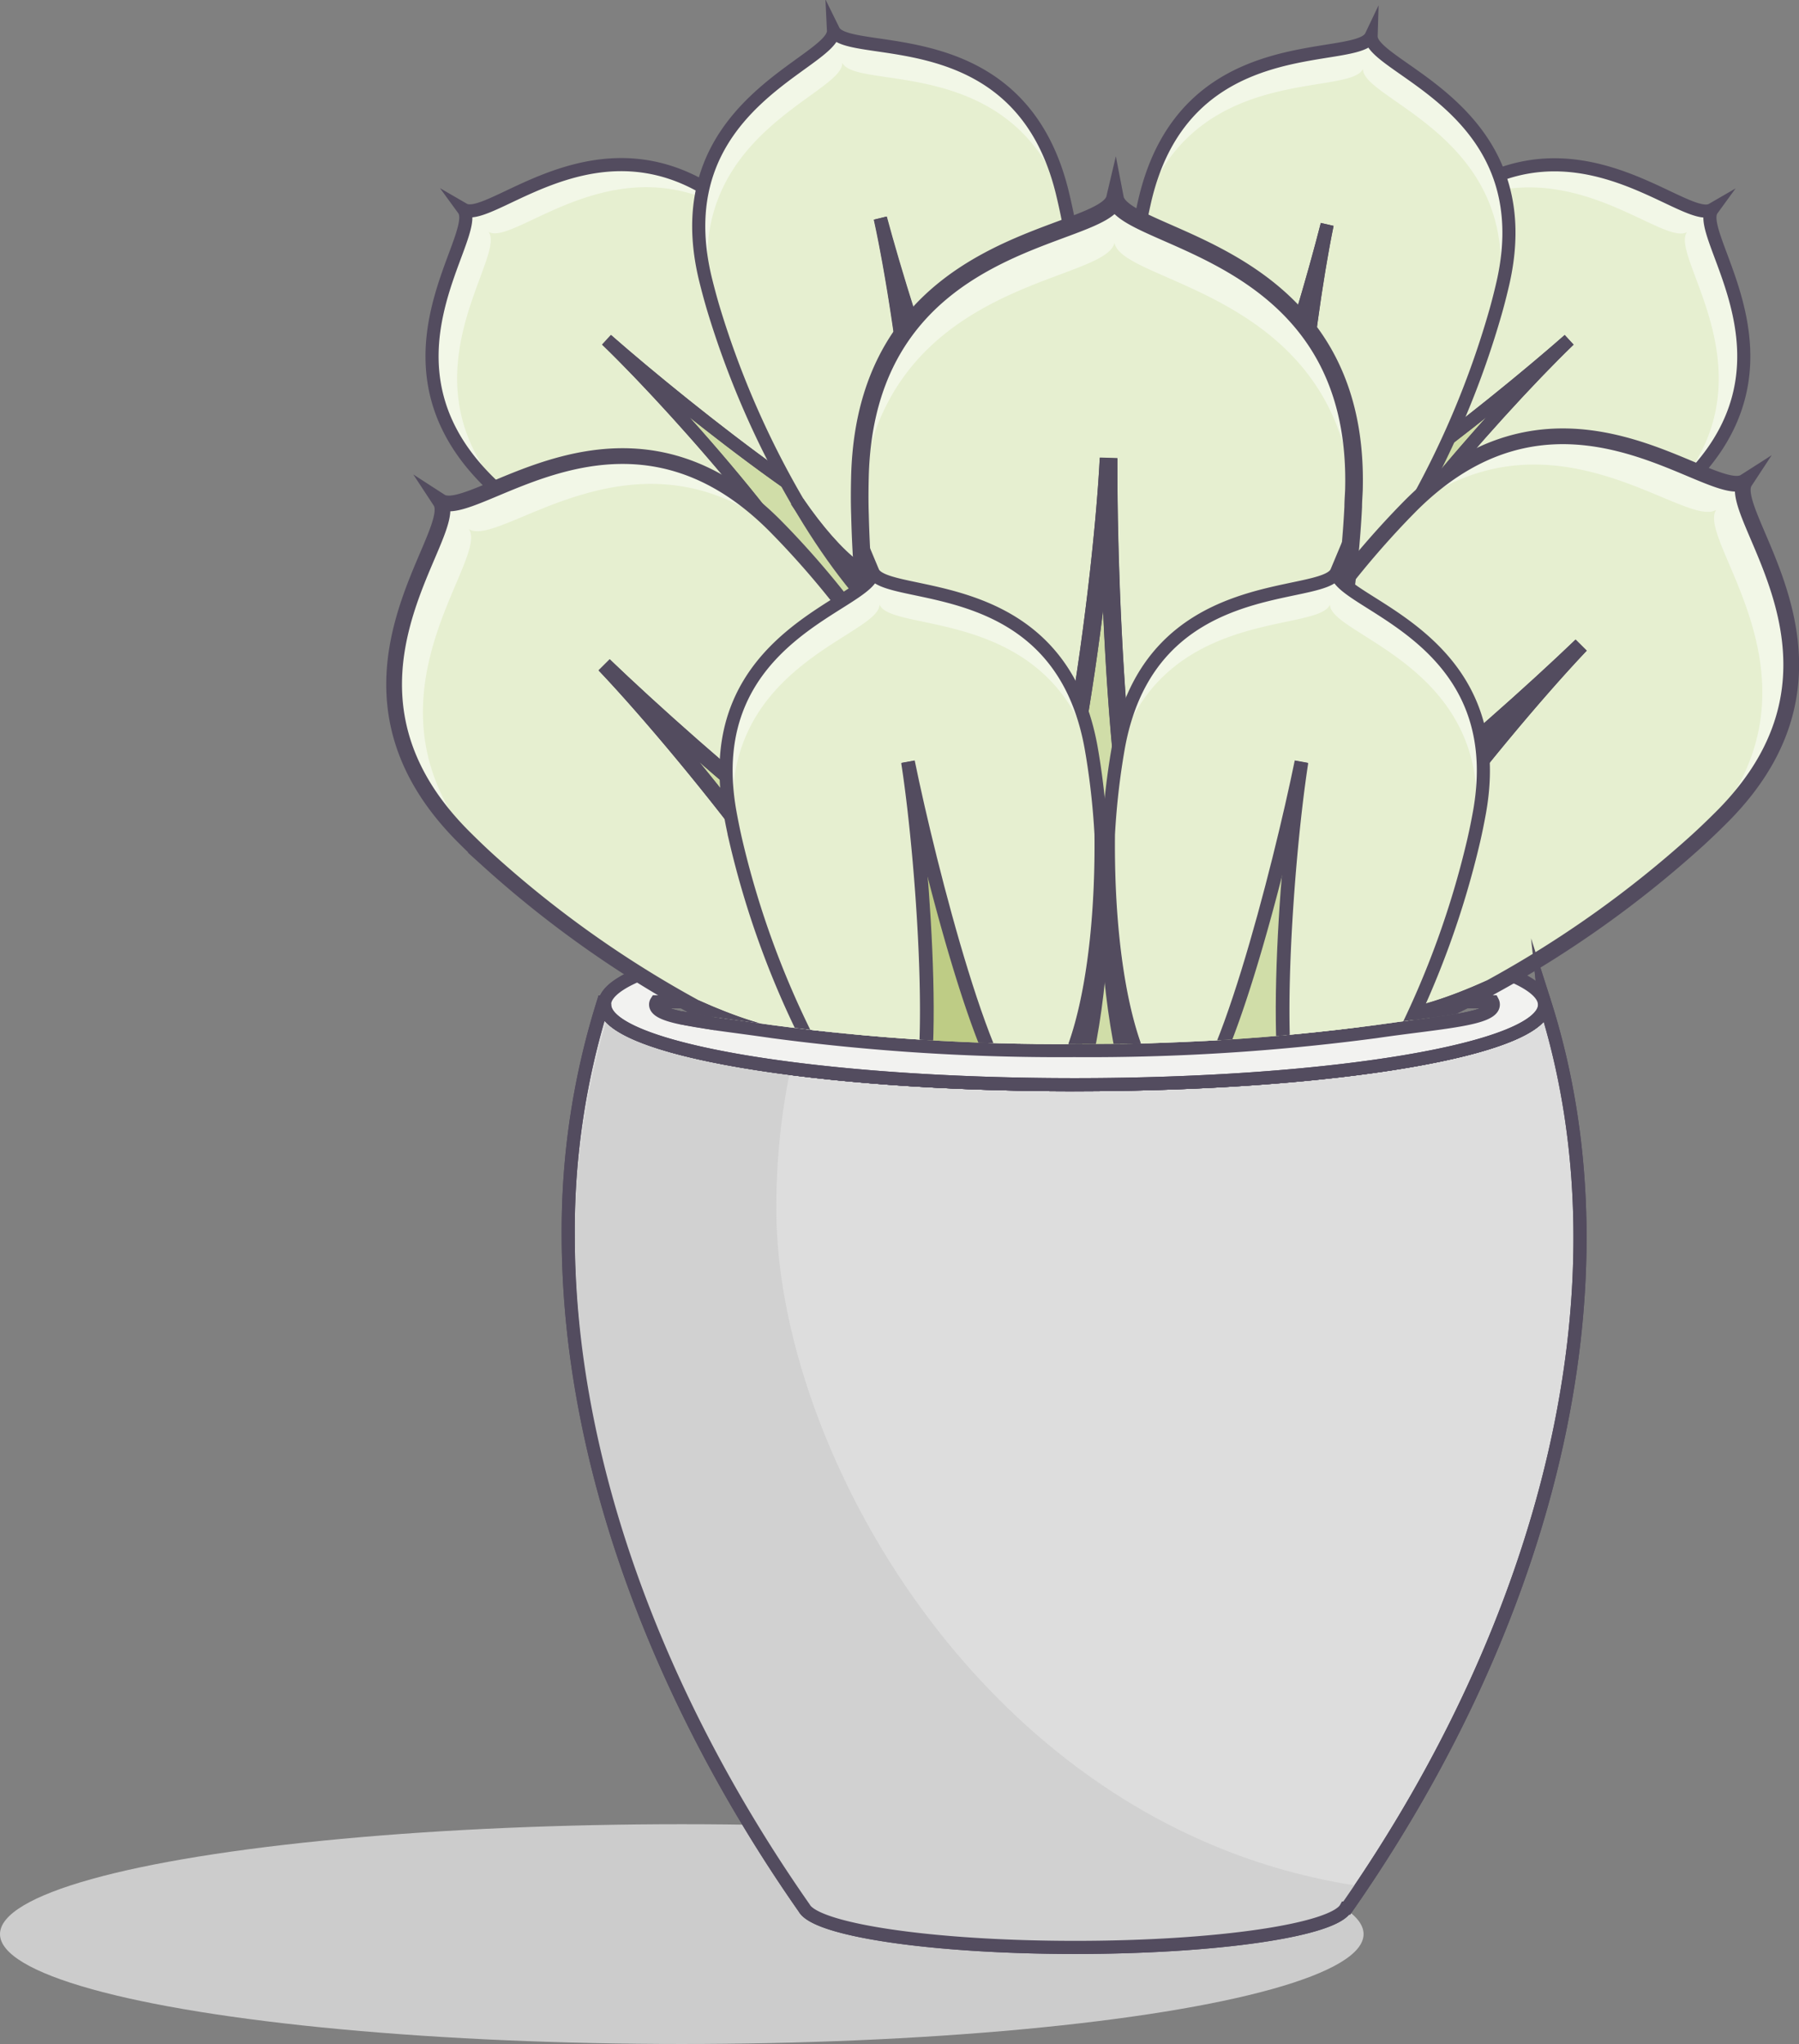 <svg xmlns="http://www.w3.org/2000/svg" xmlns:xlink="http://www.w3.org/1999/xlink" viewBox="0 0 274.42 311.74"><rect x="0" y="0" width="274.42" height="311.74" fill="#808080" stroke="none"/><defs><style>.cls-1,.cls-14,.cls-16,.cls-8{fill:none;}.cls-2{fill:#ccc;}.cls-3{fill:#ddd;}.cls-12,.cls-13,.cls-14,.cls-15,.cls-16,.cls-17,.cls-3,.cls-6,.cls-7,.cls-8{stroke:#534c5f;stroke-miterlimit:10;}.cls-12,.cls-17,.cls-3,.cls-6,.cls-7,.cls-8{stroke-width:2px;}.cls-4{fill:#d1d1d1;}.cls-5{fill:#534c5f;}.cls-6{fill:#fff;}.cls-7{fill:#f2f2f0;}.cls-9{clip-path:url(#clip-path);}.cls-10{fill:#f2f7e7;}.cls-11{fill:#e6efd0;}.cls-12,.cls-13,.cls-15{fill:#d0dda8;}.cls-13,.cls-14{stroke-width:2.4px;}.cls-15,.cls-16{stroke-width:2.69px;}.cls-17{fill:#becc85;}</style><clipPath id="clip-path" transform="translate(0 -11.26)"><path class="cls-1" d="M227,164.08h.65c.07.13.1-.73.1-.58,0,2.25-8.23,2.68-17.94,4.1a332.2,332.2,0,0,1-46,2.89,332.2,332.2,0,0,1-46-2.89c-3.16-.46-6.16-.84-8.77-1.21h0l-5.39-.92h0c-2.31-.51-3.69-1.11-3.69-2,0-.15,0,.71.12.58h1L70,143.38A67.89,67.89,0,0,1,50.1,50.8C52,47.76,54,44.52,56,41L119,0,236,10l39.53,31.11c7.79,6.13,54.71,62-6.55,98.2L227,164.08"/></clipPath></defs><title>Asset 2</title><g id="Layer_2" data-name="Layer 2"><g id="Layer_1-2" data-name="Layer 1"><ellipse class="cls-2" cx="104" cy="294.98" rx="104" ry="16.76"/><path class="cls-3" d="M205.43,302.27h-.14c-1.86,3.37-19.64,6-41.3,6s-39.45-2.65-41.31-6c-22.38-32-36-68.39-36-102.69a115.89,115.89,0,0,1,5.36-35.5h.17a2,2,0,0,0,0,.42c0,6.73,32.09,12.19,71.69,12.19s71.7-5.46,71.7-12.19a2,2,0,0,0,0-.42C249.46,207.49,235.75,258.86,205.43,302.27Z" transform="translate(0 -11.26)"/><path class="cls-3" d="M235.6,164.5c0,6.73-32.1,12.19-71.7,12.19s-71.69-5.46-71.69-12.19a2,2,0,0,1,0-.42h7.89a.74.74,0,0,0-.13.42c0,.84,1.39,1.44,3.69,2h0l5.39.92h0c2.62.37,5.62.74,8.78,1.21a332.76,332.76,0,0,0,46,2.89,332.81,332.81,0,0,0,46-2.89c9.7-1.42,17.93-1.84,17.93-4.1a.9.9,0,0,0-.1-.42h7.87A2,2,0,0,1,235.6,164.5Z" transform="translate(0 -11.26)"/><path class="cls-4" d="M208,299c0,.08-3.06,3.93-3,4-30,11-80.31,3-82,0-22.38-31.76-35.28-68.71-35.28-102.72a114,114,0,0,1,5.36-35.2h8.06a.73.73,0,0,0-.13.42c0,.83,1.39,1.43,3.69,1.93h0l5.39.91h0c2.62.37,5.62.73,8.78,1.2l2.72.38a102.91,102.91,0,0,0-3.16,26C118.51,233,151,291,208,299Z" transform="translate(0 -11.26)"/><path class="cls-3" d="M227.69,164.08" transform="translate(0 -11.26)"/><path class="cls-5" d="M178.9,171.21c-4.89.19-9.92.28-15,.28A343.6,343.6,0,0,1,120.67,169c.42-1.65.89-3.29,1.41-4.9h8.06a.74.74,0,0,0-.13.42c0,.84,1.39,1.44,3.69,2h0l5.39.92h0c2.62.37,5.62.74,8.78,1.21A293.06,293.06,0,0,0,178.9,171.21Z" transform="translate(0 -11.26)"/><path class="cls-6" d="M235.56,164.08c-1.29-6.54-32.88-11.78-71.66-11.78s-70.37,5.23-71.65,11.78a2.26,2.26,0,0,0,0,.42c0,6.73,32.1,12.19,71.69,12.19s71.7-5.46,71.7-12.19A2.26,2.26,0,0,0,235.56,164.08Zm-25.7,4.51a332.2,332.2,0,0,1-46,2.89,332.2,332.2,0,0,1-46-2.89c-3.16-.46-6.16-.84-8.77-1.21h0l-5.39-.92h0c-2.31-.51-3.69-1.11-3.69-2a.76.76,0,0,1,.12-.42H227.69a.9.9,0,0,1,.1.42C227.79,166.76,219.56,167.18,209.86,168.6Z" transform="translate(0 -11.26)"/><path class="cls-6" d="M163.9,176.69c-39.6,0-71.7-5.46-71.7-12.19" transform="translate(0 -11.26)"/><path class="cls-7" d="M209.86,168.6a332.2,332.2,0,0,1-46,2.89,332.2,332.2,0,0,1-46-2.89c-3.16-.46-6.16-.84-8.77-1.21h0l-5.39-.92h0c-2.31-.51-3.69-1.11-3.69-2a.76.76,0,0,1,.12-.42H227.69a.9.9,0,0,1,.1.42C227.79,166.76,219.56,167.18,209.86,168.6Zm25.7-4.52c-1.29-6.54-32.88-11.77-71.66-11.77s-70.36,5.23-71.65,11.77a2,2,0,0,0,0,.42c0,6.73,32.09,12.19,71.69,12.19s71.7-5.46,71.7-12.19A2,2,0,0,0,235.56,164.08Z" transform="translate(0 -11.26)"/><path class="cls-6" d="M109.13,167.38c-2.08-.3-3.92-.59-5.39-.92Z" transform="translate(0 -11.26)"/><path class="cls-8" d="M227.69,164.08" transform="translate(0 -11.26)"/><g class="cls-9"><path class="cls-10" d="M75.57,85.72c1.07,1,2.18,2,3.34,2.93A137.09,137.09,0,0,0,106,106.14l.08,0c9.83,3.93,17.33,4.66,19.8,1.22,3.24-4.48-21.68-33-33.36-44.27,12.19,10.7,41.75,34.17,45.94,30.58,5.28-4.51-1.72-21.53-15.8-39.65a112.3,112.3,0,0,0-7.78-8.27c-.47-.46-.95-.9-1.42-1.34-20.28-18.64-38.39,1.31-42.74-1.21C73.7,47.29,55.29,67.08,75.57,85.72Z" transform="translate(0 -11.26)"/><path class="cls-11" d="M78.91,88.65l.48.45a117.61,117.61,0,0,0,14.08,11A106.47,106.47,0,0,0,106,106.14l.08,0c9.83,3.93,17.33,4.66,19.8,1.22,3.24-4.48-21.68-33-33.36-44.27,12.19,10.7,41.75,34.17,45.94,30.58,5.28-4.51-1.72-21.53-15.8-39.65-1.27-1.64-2.59-3.27-4-4.92-.47-.45-.94-.88-1.4-1.31-.8-.74-1.6-1.42-2.4-2-19.29-15-36.16,3.25-40.34.83C77.5,50.64,59.42,70.14,78.91,88.65Z" transform="translate(0 -11.26)"/><path class="cls-12" d="M106.13,106.18c16.07,7.82,31.87,11.3,38.07,4.55,8.88-9.66-4.78-37.18-21.49-56.68,14.08,18.12,21.08,35.14,15.8,39.65-4.19,3.6-33.76-19.88-45.94-30.58,11.68,11.24,36.6,39.78,33.36,44.27C123.45,110.83,116,110.11,106.13,106.18Z" transform="translate(0 -11.26)"/><path class="cls-8" d="M75.57,85.72c1.07,1,2.18,2,3.34,2.93A137.09,137.09,0,0,0,106,106.14l.08,0c9.83,3.93,17.33,4.66,19.8,1.22,3.24-4.48-21.68-33-33.36-44.27,12.19,10.7,41.75,34.17,45.94,30.58,5.28-4.51-1.72-21.53-15.8-39.65a112.3,112.3,0,0,0-7.78-8.27c-.47-.46-.95-.9-1.42-1.34-20.28-18.64-38.39,1.31-42.74-1.21C73.7,47.29,55.29,67.08,75.57,85.72Z" transform="translate(0 -11.26)"/><path class="cls-10" d="M256.33,85.72c-1.07,1-2.18,2-3.34,2.93a137.09,137.09,0,0,1-27.13,17.49l-.08,0c-9.83,3.93-17.33,4.66-19.8,1.22-3.24-4.48,21.68-33,33.36-44.27C227.16,73.82,197.59,97.3,193.4,93.7c-5.28-4.51,1.72-21.53,15.8-39.65A112.3,112.3,0,0,1,217,45.78c.47-.46.95-.9,1.42-1.34,20.28-18.64,38.39,1.31,42.74-1.21C258.21,47.29,276.61,67.08,256.33,85.72Z" transform="translate(0 -11.26)"/><path class="cls-11" d="M253,88.65l-.48.45a117.61,117.61,0,0,1-14.08,11,106.47,106.47,0,0,1-12.57,6.08l-.08,0c-9.83,3.93-17.33,4.66-19.8,1.22-3.24-4.48,21.68-33,33.36-44.27C227.16,73.82,197.59,97.3,193.4,93.7c-5.28-4.51,1.72-21.53,15.8-39.65,1.27-1.64,2.59-3.27,4-4.92.47-.45.94-.88,1.4-1.31.8-.74,1.6-1.42,2.4-2,19.29-15,36.16,3.25,40.34.83C254.41,50.64,272.49,70.14,253,88.65Z" transform="translate(0 -11.26)"/><path class="cls-12" d="M225.78,106.18c-16.07,7.82-31.87,11.3-38.07,4.55-8.88-9.66,4.78-37.18,21.49-56.68-14.08,18.12-21.08,35.14-15.8,39.65,4.19,3.6,33.76-19.88,45.94-30.58-11.68,11.24-36.6,39.78-33.36,44.27C208.46,110.83,215.95,110.11,225.78,106.18Z" transform="translate(0 -11.26)"/><path class="cls-8" d="M256.33,85.72c-1.07,1-2.18,2-3.34,2.93a137.09,137.09,0,0,1-27.13,17.49l-.08,0c-9.83,3.93-17.33,4.66-19.8,1.22-3.24-4.48,21.68-33,33.36-44.27C227.16,73.82,197.59,97.3,193.4,93.7c-5.28-4.51,1.72-21.53,15.8-39.65A112.3,112.3,0,0,1,217,45.78c.47-.46.95-.9,1.42-1.34,20.28-18.64,38.39,1.31,42.74-1.21C258.21,47.29,276.61,67.08,256.33,85.72Z" transform="translate(0 -11.26)"/><path class="cls-10" d="M229.24,54.51c-.33,1.42-.69,2.85-1.1,4.3a137.09,137.09,0,0,1-12.46,29.78l0,.08C209.76,97.48,204,102.32,200,100.89c-5.21-1.86-.83-39.5,2.44-55.38-4,15.72-15.07,51.81-20.56,51.21C175,96,171.11,78,172.46,55.09a112.3,112.3,0,0,1,1.73-11.22c.13-.64.27-1.28.41-1.9,6.16-26.85,32.39-20.66,34.55-25.19C209,21.78,235.41,27.67,229.24,54.51Z" transform="translate(0 -11.26)"/><path class="cls-11" d="M228.15,58.82c0,.21-.09.43-.14.64a117.61,117.61,0,0,1-5.4,17,106.47,106.47,0,0,1-6.92,12.13l0,.08C209.76,97.48,204,102.32,200,100.89c-5.21-1.86-.83-39.5,2.44-55.38-4,15.72-15.07,51.81-20.56,51.21C175,96,171.11,78,172.46,55.09c.12-2.07.29-4.16.49-6.3.13-.63.27-1.26.41-1.87.24-1.07.52-2.08.83-3,7.39-23.32,31.65-17.79,33.72-22.15C207.79,26.68,233.74,32.52,228.15,58.82Z" transform="translate(0 -11.26)"/><path class="cls-12" d="M215.64,88.67C206.82,104.22,195.77,116,186.83,114,174,111,169.72,80.63,172.46,55.09,171.11,78,175,96,181.89,96.72c5.49.59,16.57-35.5,20.56-51.21C199.18,61.39,194.8,99,200,100.89,204,102.32,209.76,97.48,215.64,88.67Z" transform="translate(0 -11.26)"/><path class="cls-8" d="M229.24,54.51c-.33,1.42-.69,2.85-1.1,4.3a137.09,137.09,0,0,1-12.46,29.78l0,.08C209.76,97.48,204,102.32,200,100.89c-5.21-1.86-.83-39.5,2.44-55.38-4,15.72-15.07,51.81-20.56,51.21C175,96,171.11,78,172.46,55.09a112.3,112.3,0,0,1,1.73-11.22c.13-.64.27-1.28.41-1.9,6.16-26.85,32.39-20.66,34.55-25.19C209,21.78,235.41,27.67,229.24,54.51Z" transform="translate(0 -11.26)"/><path class="cls-10" d="M107.63,53.92c.35,1.41.73,2.84,1.16,4.29a137.09,137.09,0,0,0,12.88,29.6l0,.08c6,8.72,11.84,13.48,15.81,12,5.18-1.94.27-39.5-3.22-55.34,4.21,15.66,15.8,51.59,21.28,50.92,6.89-.83,10.51-18.87,8.83-41.76a112.3,112.3,0,0,0-1.89-11.19c-.14-.64-.29-1.27-.44-1.9-6.54-26.76-32.68-20.2-34.9-24.7C127.38,20.9,101.09,27.17,107.63,53.92Z" transform="translate(0 -11.26)"/><path class="cls-11" d="M108.79,58.21c0,.21.1.42.15.64a117.61,117.61,0,0,0,5.64,16.92,106.47,106.47,0,0,0,7.09,12l0,.08c6,8.72,11.84,13.48,15.81,12,5.18-1.94.27-39.5-3.22-55.34,4.21,15.66,15.8,51.59,21.28,50.92,6.89-.83,10.51-18.87,8.83-41.76-.15-2.06-.35-4.16-.58-6.3-.14-.63-.29-1.25-.44-1.87-.26-1.07-.55-2.07-.87-3-7.72-23.22-31.9-17.34-34-21.67C128.69,25.79,102.82,32,108.79,58.21Z" transform="translate(0 -11.26)"/><path class="cls-12" d="M121.72,87.88c9,15.42,20.26,27.07,29.16,24.9,12.75-3.12,16.64-33.59,13.54-59.08,1.67,22.89-1.94,40.93-8.83,41.76-5.48.67-17.07-35.26-21.28-50.92,3.49,15.83,8.4,53.4,3.22,55.34C133.56,101.36,127.72,96.61,121.72,87.88Z" transform="translate(0 -11.26)"/><path class="cls-8" d="M107.63,53.92c.35,1.41.73,2.84,1.16,4.29a137.09,137.09,0,0,0,12.88,29.6l0,.08c6,8.72,11.84,13.48,15.81,12,5.18-1.94.27-39.5-3.22-55.34,4.21,15.66,15.8,51.59,21.28,50.92,6.89-.83,10.51-18.87,8.83-41.76a112.3,112.3,0,0,0-1.89-11.19c-.14-.64-.29-1.27-.44-1.9-6.54-26.76-32.68-20.2-34.9-24.7C127.38,20.9,101.09,27.17,107.63,53.92Z" transform="translate(0 -11.26)"/><path class="cls-10" d="M262.71,135.8c-1.23,1.23-2.5,2.46-3.84,3.68a164.18,164.18,0,0,1-31.52,22.38l-.09.05c-11.55,5.23-20.48,6.5-23.62,2.52-4.11-5.19,24.16-40.67,37.53-54.75-14,13.45-48.11,43.13-53.32,39.05-6.55-5.11.89-25.85,16.77-48.29a134.49,134.49,0,0,1,8.86-10.31c.54-.57,1.09-1.13,1.62-1.67,23.26-23.39,46-.5,51.07-3.74C262.88,89.73,286,112.42,262.71,135.8Z" transform="translate(0 -11.26)"/><path class="cls-11" d="M258.87,139.48l-.55.57a140.84,140.84,0,0,1-16.25,13.86,127.5,127.5,0,0,1-14.71,8l-.09.05c-11.55,5.23-20.48,6.5-23.62,2.52-4.11-5.19,24.16-40.67,37.53-54.75-14,13.45-48.11,43.13-53.32,39.05-6.55-5.11.89-25.85,16.77-48.29,1.43-2,2.93-4,4.49-6.1.53-.56,1.07-1.11,1.6-1.64.92-.93,1.84-1.78,2.77-2.57,22.27-19,43.44,1.94,48.3-1.17C258.52,93.93,281.2,116.3,258.87,139.48Z" transform="translate(0 -11.26)"/><path class="cls-13" d="M227.26,161.92c-18.8,10.22-37.52,15.23-45.3,7.5-11.15-11.08,3.71-44.73,22.66-69-15.87,22.44-23.32,43.17-16.77,48.29,5.2,4.08,39.31-25.6,53.32-39.05-13.37,14.08-41.64,49.57-37.53,54.75C206.78,168.42,215.71,167.15,227.26,161.92Z" transform="translate(0 -11.26)"/><path class="cls-14" d="M262.71,135.8c-1.23,1.23-2.5,2.46-3.84,3.68a164.18,164.18,0,0,1-31.52,22.38l-.09.05c-11.55,5.23-20.48,6.5-23.62,2.52-4.11-5.19,24.16-40.67,37.53-54.75-14,13.45-48.11,43.13-53.32,39.05-6.55-5.11.89-25.85,16.77-48.29a134.49,134.49,0,0,1,8.86-10.31c.54-.57,1.09-1.13,1.62-1.67,23.26-23.39,46-.5,51.07-3.74C262.88,89.73,286,112.42,262.71,135.8Z" transform="translate(0 -11.26)"/><path class="cls-10" d="M70.63,138.8c1.23,1.23,2.5,2.46,3.84,3.68A164.18,164.18,0,0,0,106,164.87l.09.05c11.55,5.23,20.48,6.5,23.62,2.52,4.11-5.19-24.16-40.67-37.53-54.75,14,13.45,48.11,43.13,53.32,39.05,6.55-5.11-.89-25.85-16.77-48.29a134.49,134.49,0,0,0-8.86-10.31c-.54-.57-1.09-1.13-1.62-1.67C95,68.08,72.24,91,67.17,87.72,70.46,92.73,47.37,115.42,70.63,138.8Z" transform="translate(0 -11.26)"/><path class="cls-11" d="M74.47,142.48,75,143a140.84,140.84,0,0,0,16.25,13.86,127.5,127.5,0,0,0,14.71,8l.09.05c11.55,5.23,20.48,6.5,23.62,2.52,4.11-5.19-24.16-40.67-37.53-54.75,14,13.45,48.11,43.13,53.32,39.05,6.55-5.11-.89-25.85-16.77-48.29-1.43-2-2.93-4-4.49-6.1-.53-.56-1.07-1.11-1.6-1.64-.92-.93-1.84-1.78-2.77-2.57-22.27-19-43.44,1.94-48.3-1.17C74.82,96.93,52.14,119.3,74.47,142.48Z" transform="translate(0 -11.26)"/><path class="cls-13" d="M106.08,164.92c18.8,10.22,37.52,15.23,45.3,7.5,11.15-11.08-3.71-44.73-22.66-69,15.87,22.44,23.32,43.17,16.77,48.29-5.2,4.08-39.31-25.6-53.32-39.05,13.37,14.08,41.64,49.57,37.53,54.75C126.56,171.42,117.63,170.15,106.08,164.92Z" transform="translate(0 -11.26)"/><path class="cls-14" d="M70.63,138.8c1.23,1.23,2.5,2.46,3.84,3.68A164.18,164.18,0,0,0,106,164.87l.09.05c11.55,5.23,20.48,6.5,23.62,2.52,4.11-5.19-24.16-40.67-37.53-54.75,14,13.45,48.11,43.13,53.32,39.05,6.55-5.11-.89-25.85-16.77-48.29a134.49,134.49,0,0,0-8.86-10.31c-.54-.57-1.09-1.13-1.62-1.67C95,68.08,72.24,91,67.17,87.72,70.46,92.73,47.37,115.42,70.63,138.8Z" transform="translate(0 -11.26)"/><path class="cls-10" d="M131.18,83.77c-.05,2-.07,3.94,0,6a184.32,184.32,0,0,0,6.16,43s0,.07,0,.12c4.68,13.45,10.55,21.7,16.22,21.18,7.4-.66,14.42-51.12,15.54-72.89-.12,21.8,2.11,72.51,9.45,73.59,9.23,1.38,20.35-20.72,26.33-51a151,151,0,0,0,1.54-15.19c0-.88.08-1.76.11-2.61,1-37-35.17-37.83-36.45-44.46C168.55,48,132.23,46.75,131.18,83.77Z" transform="translate(0 -11.26)"/><path class="cls-11" d="M131.16,89.74c0,.28,0,.59,0,.89a158.12,158.12,0,0,0,1.29,23.95,143.15,143.15,0,0,0,4.91,18.13s0,.07,0,.12c4.68,13.45,10.55,21.7,16.22,21.18,7.4-.66,14.42-51.12,15.54-72.89-.12,21.8,2.11,72.51,9.45,73.59,9.23,1.38,20.35-20.72,26.33-51,.54-2.73,1-5.51,1.49-8.37,0-.87.07-1.73.1-2.58,0-1.47,0-2.88,0-4.24C204.69,55.67,171.25,54.67,170,48.3,168.5,54.8,132.76,53.63,131.16,89.74Z" transform="translate(0 -11.26)"/><path class="cls-15" d="M137.35,132.81c6.22,23.21,16.62,42.32,28.94,42.67,17.64.5,33.53-37.62,38.6-71.78-6,30.27-17.1,52.37-26.33,51-7.34-1.08-9.57-51.79-9.45-73.59C168,102.87,161,153.33,153.56,154,147.89,154.51,142,146.26,137.35,132.81Z" transform="translate(0 -11.26)"/><path class="cls-16" d="M131.18,83.77c-.05,2-.07,3.94,0,6a184.32,184.32,0,0,0,6.16,43s0,.07,0,.12c4.68,13.45,10.55,21.7,16.22,21.18,7.4-.66,14.42-51.12,15.54-72.89-.12,21.8,2.11,72.51,9.45,73.59,9.23,1.38,20.35-20.72,26.33-51a151,151,0,0,0,1.54-15.19c0-.88.08-1.76.11-2.61,1-37-35.17-37.83-36.45-44.46C168.55,48,132.23,46.75,131.18,83.77Z" transform="translate(0 -11.26)"/><path class="cls-10" d="M225.68,135.15c-.26,1.43-.55,2.88-.89,4.35a137.09,137.09,0,0,1-11,30.34s0,.05,0,.08c-5.45,9.08-11,14.19-15,13-5.29-1.61-2.72-39.41-.22-55.43-3.23,15.89-12.57,52.47-18.08,52.14-6.93-.4-11.66-18.18-11.41-41.13a112.3,112.3,0,0,1,1.19-11.29c.1-.65.21-1.29.32-1.92,4.87-27.11,31.36-22.19,33.3-26.82C203.92,103.42,230.55,108,225.68,135.15Z" transform="translate(0 -11.26)"/><path class="cls-11" d="M224.79,139.5c0,.21-.07.43-.11.65a117.61,117.61,0,0,1-4.58,17.24,106.47,106.47,0,0,1-6.33,12.45s0,.05,0,.08c-5.45,9.08-11,14.19-15,13-5.29-1.61-2.72-39.41-.22-55.43-3.23,15.89-12.57,52.47-18.08,52.14-6.93-.4-11.66-18.18-11.41-41.13,0-2.07.09-4.17.19-6.32.1-.64.21-1.27.32-1.89.19-1.08.42-2.1.68-3.08,6.26-23.65,30.76-19.29,32.62-23.74C202.92,108.38,229.12,113,224.79,139.5Z" transform="translate(0 -11.26)"/><path class="cls-12" d="M213.73,169.92c-8.06,16-18.54,28.28-27.56,26.66-12.92-2.32-18.69-32.49-17.18-58.13-.25,22.95,4.48,40.73,11.41,41.13,5.51.33,14.85-36.25,18.08-52.14-2.5,16-5.07,53.82.22,55.43C202.75,184.11,208.28,179,213.73,169.92Z" transform="translate(0 -11.26)"/><path class="cls-8" d="M225.68,135.15c-.26,1.43-.55,2.88-.89,4.35a137.09,137.09,0,0,1-11,30.34s0,.05,0,.08c-5.45,9.08-11,14.19-15,13-5.29-1.61-2.72-39.41-.22-55.43-3.23,15.89-12.57,52.47-18.08,52.14-6.93-.4-11.66-18.18-11.41-41.13a112.3,112.3,0,0,1,1.19-11.29c.1-.65.21-1.29.32-1.92,4.87-27.11,31.36-22.19,33.3-26.82C203.92,103.42,230.55,108,225.68,135.15Z" transform="translate(0 -11.26)"/><path class="cls-10" d="M111.35,135.15c.26,1.43.55,2.88.89,4.35a137.09,137.09,0,0,0,11,30.34s0,.05,0,.08c5.45,9.08,11,14.19,15,13,5.29-1.61,2.72-39.41.22-55.43,3.23,15.89,12.57,52.47,18.08,52.14,6.93-.4,11.66-18.18,11.41-41.13a112.3,112.3,0,0,0-1.19-11.29c-.1-.65-.21-1.29-.32-1.92-4.87-27.11-31.36-22.19-33.3-26.82C133.11,103.42,106.48,108,111.35,135.15Z" transform="translate(0 -11.26)"/><path class="cls-11" d="M112.24,139.5c0,.21.07.43.11.65a117.61,117.61,0,0,0,4.58,17.24,106.47,106.47,0,0,0,6.33,12.45s0,.05,0,.08c5.45,9.08,11,14.19,15,13,5.29-1.61,2.72-39.41.22-55.43,3.23,15.89,12.57,52.47,18.08,52.14,6.93-.4,11.66-18.18,11.41-41.13,0-2.07-.09-4.17-.19-6.32-.1-.64-.21-1.27-.32-1.89-.19-1.08-.42-2.1-.68-3.08-6.26-23.65-30.76-19.29-32.62-23.74C134.11,108.38,107.91,113,112.24,139.5Z" transform="translate(0 -11.26)"/><path class="cls-17" d="M123.3,169.92c8.06,16,18.54,28.28,27.56,26.66,12.92-2.32,18.69-32.49,17.18-58.13.25,22.95-4.48,40.73-11.41,41.13-5.51.33-14.85-36.25-18.08-52.14,2.5,16,5.07,53.82-.22,55.43C134.28,184.11,128.75,179,123.3,169.92Z" transform="translate(0 -11.26)"/><path class="cls-8" d="M111.35,135.15c.26,1.43.55,2.88.89,4.35a137.09,137.09,0,0,0,11,30.34s0,.05,0,.08c5.45,9.08,11,14.19,15,13,5.29-1.61,2.72-39.41.22-55.43,3.23,15.89,12.57,52.47,18.08,52.14,6.93-.4,11.66-18.18,11.41-41.13a112.3,112.3,0,0,0-1.19-11.29c-.1-.65-.21-1.29-.32-1.92-4.87-27.11-31.36-22.19-33.3-26.82C133.11,103.42,106.48,108,111.35,135.15Z" transform="translate(0 -11.26)"/></g><path class="cls-8" d="M205.43,302.27h-.14c-1.86,3.37-19.64,6-41.3,6s-39.45-2.65-41.31-6c-22.38-32-36-68.39-36-102.69a115.89,115.89,0,0,1,5.36-35.5h.17a2,2,0,0,0,0,.42c0,6.73,32.09,12.19,71.69,12.19s71.7-5.46,71.7-12.19a2,2,0,0,0,0-.42C249.46,207.49,235.75,258.86,205.43,302.27Z" transform="translate(0 -11.26)"/></g></g></svg>